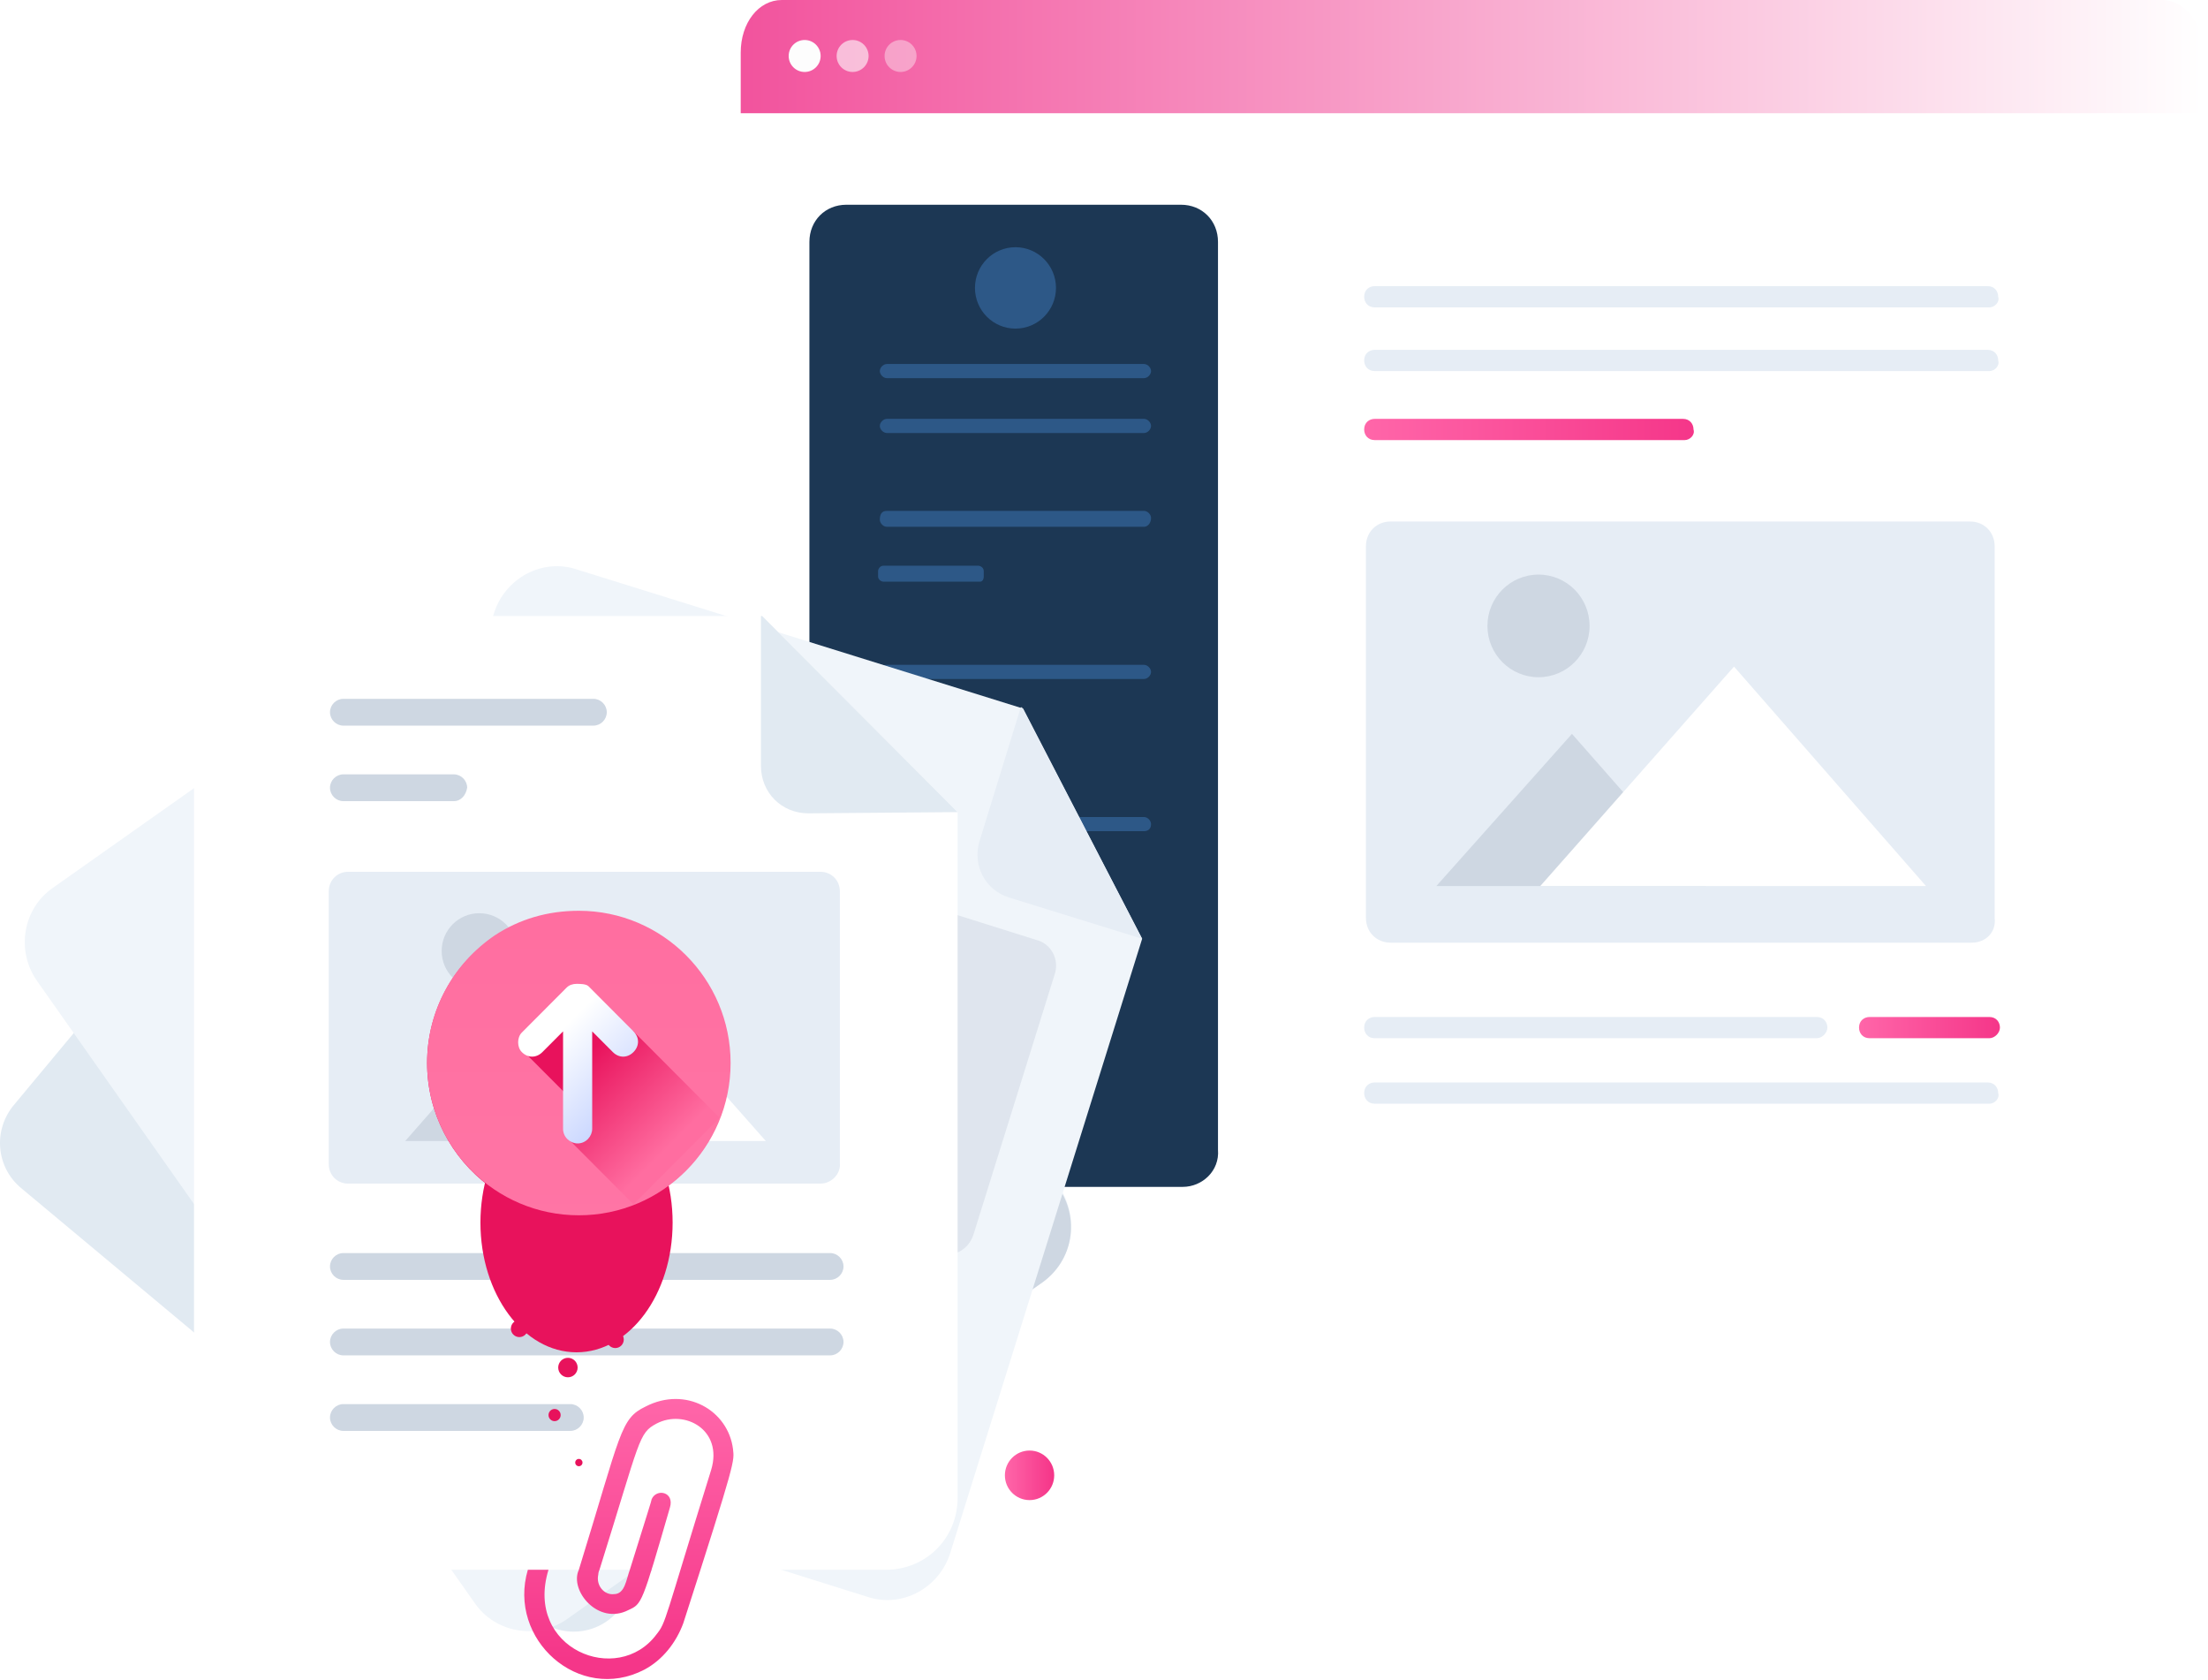 <svg width="468" height="356" viewBox="0 0 468 356" fill="none" xmlns="http://www.w3.org/2000/svg">
<path d="M467 11.255V257.745C467 264.123 463.227 269 458.292 269H165.708C160.773 269 157 264.123 157 257.745V11.255C157 4.877 160.773 0 165.708 0H458.292C463.227 0 467 4.877 467 11.255Z" fill="white"/>
<path d="M467 11.153V24H157V11.153C157 4.833 160.773 0 165.708 0H458.292C462.936 0 467 4.833 467 11.153Z" fill="url(#paint0_linear_1198_15971)"/>
<circle cx="170.552" cy="11.865" r="3.388" fill="#FDFDFD"/>
<circle opacity="0.6" cx="180.716" cy="11.865" r="3.388" fill="#FDFDFD"/>
<circle opacity="0.4" cx="190.88" cy="11.865" r="3.388" fill="#FDFDFD"/>
<path d="M432.488 252.668H278.694C274.961 252.668 271.975 249.667 271.975 245.917V51.267C271.975 47.517 274.961 44.516 278.694 44.516H432.488C436.221 44.516 439.207 47.517 439.207 51.267V245.917C439.207 249.667 436.221 252.668 432.488 252.668Z" fill="white"/>
<path d="M417.928 199.787H294.744C291.757 199.787 289.518 197.536 289.518 194.536V115.776C289.518 112.775 291.757 110.525 294.744 110.525H417.555C420.541 110.525 422.781 112.775 422.781 115.776V194.536C423.154 197.536 420.914 199.787 417.928 199.787Z" fill="#E6EDF5"/>
<path d="M361.558 187.785H304.445L333.188 155.531L361.558 187.785Z" fill="#CED7E2"/>
<path d="M408.224 187.785H326.475L367.536 141.279L408.224 187.785Z" fill="white"/>
<path d="M326.097 143.529C332.075 143.529 336.922 138.66 336.922 132.653C336.922 126.646 332.075 121.776 326.097 121.776C320.118 121.776 315.271 126.646 315.271 132.653C315.271 138.66 320.118 143.529 326.097 143.529Z" fill="#CED7E2"/>
<path d="M421.663 65.144H291.386C289.893 65.144 289.146 64.019 289.146 62.894C289.146 61.394 290.266 60.644 291.386 60.644H421.29C422.783 60.644 423.53 61.769 423.53 62.894C423.903 64.019 422.783 65.144 421.663 65.144Z" fill="#E6EDF5"/>
<path d="M421.663 78.646H291.386C289.893 78.646 289.146 77.521 289.146 76.395C289.146 74.895 290.266 74.145 291.386 74.145H421.29C422.783 74.145 423.53 75.27 423.53 76.395C423.903 77.521 422.783 78.646 421.663 78.646Z" fill="#E6EDF5"/>
<path d="M385.081 220.038H291.386C289.893 220.038 289.146 218.913 289.146 217.788C289.146 216.288 290.266 215.538 291.386 215.538H385.081C386.574 215.538 387.321 216.663 387.321 217.788C387.321 218.913 386.201 220.038 385.081 220.038Z" fill="#E6EDF5"/>
<path d="M357.085 93.272H291.386C289.893 93.272 289.146 92.147 289.146 91.022C289.146 89.522 290.266 88.772 291.386 88.772H356.711C358.204 88.772 358.951 89.897 358.951 91.022C359.324 92.147 358.204 93.272 357.085 93.272Z" fill="url(#paint1_linear_1198_15971)"/>
<path d="M421.663 233.916H291.386C289.893 233.916 289.146 232.79 289.146 231.665C289.146 230.165 290.266 229.415 291.386 229.415H421.29C422.783 229.415 423.53 230.54 423.53 231.665C423.903 232.79 422.783 233.916 421.663 233.916Z" fill="#E6EDF5"/>
<path d="M421.658 220.038H396.275C394.782 220.038 394.035 218.913 394.035 217.788C394.035 216.288 395.155 215.538 396.275 215.538H421.658C423.151 215.538 423.898 216.663 423.898 217.788C423.898 218.913 422.778 220.038 421.658 220.038Z" fill="url(#paint2_linear_1198_15971)"/>
<path d="M250.695 251.543H179.398C174.918 251.543 171.559 248.168 171.559 243.667V51.267C171.559 46.767 174.918 43.391 179.398 43.391H250.322C254.801 43.391 258.161 46.767 258.161 51.267V243.667C258.534 248.168 254.801 251.543 250.695 251.543Z" fill="#1C3754"/>
<path d="M215.236 69.645C219.978 69.645 223.822 65.783 223.822 61.019C223.822 56.255 219.978 52.393 215.236 52.393C210.494 52.393 206.65 56.255 206.65 61.019C206.65 65.783 210.494 69.645 215.236 69.645Z" fill="#2D5887"/>
<path d="M242.479 80.146H187.979C187.233 80.146 186.486 79.395 186.486 78.645C186.486 77.895 187.233 77.145 187.979 77.145H242.479C243.226 77.145 243.972 77.895 243.972 78.645C243.972 79.395 243.226 80.146 242.479 80.146Z" fill="#2D5887"/>
<path d="M242.479 91.772H187.979C187.233 91.772 186.486 91.022 186.486 90.272C186.486 89.522 187.233 88.772 187.979 88.772H242.479C243.226 88.772 243.972 89.522 243.972 90.272C243.972 91.022 243.226 91.772 242.479 91.772Z" fill="#2D5887"/>
<path d="M242.479 111.65H187.979C187.233 111.65 186.486 110.9 186.486 110.15C186.486 109.025 186.86 108.274 187.979 108.274H242.479C243.226 108.274 243.972 109.025 243.972 109.775C243.972 110.9 243.226 111.65 242.479 111.65Z" fill="#2D5887"/>
<path d="M207.766 123.276H187.235C186.862 123.276 186.115 122.901 186.115 122.151V121.026C186.115 120.651 186.489 119.901 187.235 119.901H207.393C207.766 119.901 208.512 120.276 208.512 121.026V122.151C208.512 122.901 208.139 123.276 207.766 123.276Z" fill="#2D5887"/>
<path d="M242.479 143.904H187.979C187.233 143.904 186.486 143.154 186.486 142.404C186.486 141.654 187.233 140.904 187.979 140.904H242.479C243.226 140.904 243.972 141.654 243.972 142.404C243.972 143.154 243.226 143.904 242.479 143.904Z" fill="#2D5887"/>
<path d="M207.766 155.53H187.235C186.862 155.53 186.115 155.155 186.115 154.405V153.28C186.115 152.905 186.489 152.155 187.235 152.155H207.393C207.766 152.155 208.512 152.53 208.512 153.28V154.405C208.512 155.155 208.139 155.53 207.766 155.53Z" fill="#2D5887"/>
<path d="M242.479 176.158H187.979C187.233 176.158 186.486 175.408 186.486 174.658C186.486 173.908 187.233 173.158 187.979 173.158H242.479C243.226 173.158 243.972 173.908 243.972 174.658C243.972 175.783 243.226 176.158 242.479 176.158Z" fill="#2D5887"/>
<path d="M207.766 187.785H187.235C186.862 187.785 186.115 187.41 186.115 186.66V185.535C186.115 185.16 186.489 184.409 187.235 184.409H207.393C207.766 184.409 208.512 184.784 208.512 185.535V187.035C208.512 187.41 208.139 187.785 207.766 187.785Z" fill="url(#paint3_linear_1198_15971)"/>
<path d="M218.22 317.926C221.106 317.926 223.446 315.576 223.446 312.676C223.446 309.776 221.106 307.425 218.22 307.425C215.334 307.425 212.994 309.776 212.994 312.676C212.994 315.576 215.334 317.926 218.22 317.926Z" fill="url(#paint4_linear_1198_15971)"/>
<path d="M106.995 162.564L199.37 239.753C204.774 244.142 205.546 252.144 200.914 257.566L131.183 341.208C126.808 346.629 118.832 347.404 113.428 342.757L4.585 251.886C-0.818 247.498 -1.59 239.495 3.041 234.074L58.878 166.953L106.995 162.564Z" fill="#E1EAF2"/>
<path d="M106.996 162.564L90.27 182.959C87.44 186.315 82.294 186.831 78.691 183.733L58.621 166.953L106.996 162.564Z" fill="#CED7E2"/>
<path d="M220.982 271.765L213.263 277.187L120.373 343.016C113.94 347.663 104.934 346.114 100.56 339.66L7.927 208.001C3.296 201.547 4.84 192.512 11.273 188.123L92.069 131.071L146.104 140.364L216.35 240.012L224.584 251.629C228.959 258.341 227.415 267.119 220.982 271.765Z" fill="#F0F5FA"/>
<path d="M146.102 140.363L122.172 157.66C118.055 160.758 112.137 159.725 109.049 155.336L92.066 131.07H92.324L146.102 140.363Z" fill="#CED7E2"/>
<path d="M220.985 271.765L213.266 277.186V240.012H216.096L224.33 251.629C228.962 258.341 227.418 267.118 220.985 271.765Z" fill="#CED7E2"/>
<path d="M242.085 198.965L201.43 329.075C199.114 336.562 191.137 340.951 183.675 338.369L66.084 301.453C58.621 299.129 54.505 291.126 56.82 283.382L104.68 130.037C106.996 122.551 114.973 118.162 122.435 120.744L216.869 150.174" fill="#F0F5FA"/>
<path opacity="0.5" d="M223.557 206.452L206.317 261.697C205.287 264.795 202.2 266.602 199.112 265.569L94.9 232.784C91.813 231.751 90.011 228.653 91.041 225.555L108.281 170.31C109.31 167.212 112.398 165.405 115.485 166.438L219.697 199.223C222.785 199.998 224.586 203.354 223.557 206.452Z" fill="#CED7E2"/>
<path d="M242.086 198.965L213.781 190.188C208.893 188.639 206.062 183.476 207.606 178.313L216.355 149.916H216.612L242.086 198.965Z" fill="#E6EDF5"/>
<path d="M202.972 181.41L171.58 178.312C166.177 177.796 162.06 172.891 162.832 167.212L166.177 135.717H166.434L202.972 181.41Z" fill="#CED7E2"/>
<path d="M202.972 172.117V317.458C202.972 325.977 196.282 332.69 187.791 332.69H56.304C47.813 332.69 41.123 325.977 41.123 317.458V145.785C41.123 137.266 48.071 130.554 56.304 130.554H161.545L202.972 172.117Z" fill="white"/>
<path d="M202.972 172.117L171.322 172.375C165.661 172.375 161.287 167.986 161.287 162.307V130.554H161.544L202.972 172.117Z" fill="#E1EAF2"/>
<path d="M173.895 250.854H73.801C71.485 250.854 69.684 249.047 69.684 246.723V188.897C69.684 186.573 71.485 184.766 73.801 184.766H173.895C176.211 184.766 178.012 186.573 178.012 188.897V246.465C178.269 248.789 176.211 250.854 173.895 250.854Z" fill="#E6EDF5"/>
<path d="M127.579 241.819H85.894L106.737 218.068L127.579 241.819Z" fill="#CED7E2"/>
<path d="M162.315 241.819H102.104L132.209 207.742L162.315 241.819Z" fill="white"/>
<path d="M101.592 209.549C105.997 209.549 109.569 205.966 109.569 201.546C109.569 197.126 105.997 193.543 101.592 193.543C97.186 193.543 93.615 197.126 93.615 201.546C93.615 205.966 97.186 209.549 101.592 209.549Z" fill="#CED7E2"/>
<path d="M175.956 271.248H72.774C71.23 271.248 69.943 269.957 69.943 268.409C69.943 266.86 71.23 265.569 72.774 265.569H175.956C177.5 265.569 178.786 266.86 178.786 268.409C178.786 269.957 177.5 271.248 175.956 271.248Z" fill="#CED7E2"/>
<path d="M175.956 287.254H72.774C71.23 287.254 69.943 285.963 69.943 284.414C69.943 282.865 71.23 281.574 72.774 281.574H175.956C177.5 281.574 178.786 282.865 178.786 284.414C178.786 285.963 177.5 287.254 175.956 287.254Z" fill="#CED7E2"/>
<path d="M123.722 300.42C123.722 301.969 122.435 303.26 120.891 303.26H72.774C71.23 303.26 69.943 301.969 69.943 300.42C69.943 298.871 71.23 297.58 72.774 297.58H120.891C122.435 297.58 123.722 298.871 123.722 300.42Z" fill="#CED7E2"/>
<path d="M125.78 153.788H72.774C71.23 153.788 69.943 152.497 69.943 150.948C69.943 149.399 71.23 148.108 72.774 148.108H125.78C127.324 148.108 128.611 149.399 128.611 150.948C128.611 152.497 127.324 153.788 125.78 153.788Z" fill="#CED7E2"/>
<path d="M96.189 169.793H72.774C71.23 169.793 69.943 168.503 69.943 166.954C69.943 165.405 71.23 164.114 72.774 164.114H96.189C97.733 164.114 99.02 165.405 99.02 166.954C98.762 168.503 97.733 169.793 96.189 169.793Z" fill="#CED7E2"/>
<path d="M144.819 344.048C143.275 348.179 140.445 351.793 136.585 353.858C122.69 361.087 107.509 347.404 111.883 332.69H116.257C111.111 349.47 130.924 357.473 139.158 346.372C141.217 343.79 140.702 343.79 150.737 311.521C153.31 303.002 145.076 298.613 139.158 301.711C135.299 303.776 135.813 304.809 127.065 332.69C126.807 333.206 126.807 333.722 126.807 333.722C126.293 336.046 128.094 338.111 130.152 337.853C132.468 337.853 132.725 334.755 133.497 332.69C137.357 320.298 138.129 317.975 138.129 317.717C139.158 315.393 143.018 316.168 141.989 319.524C136.071 339.918 136.071 339.918 133.24 341.209C126.807 344.565 120.632 337.078 122.69 332.69C131.696 303.518 131.439 300.678 136.842 298.097C145.334 293.708 154.34 298.871 155.369 307.132C155.626 309.714 156.141 308.939 144.819 344.048Z" fill="url(#paint5_linear_1198_15971)"/>
<g filter="url(#filter0_d_1198_15971)">
<ellipse cx="122.199" cy="224.485" rx="20.367" ry="27.495" fill="#E8125C"/>
</g>
<path d="M154.598 222.973C153.312 206.968 139.931 193.802 123.978 193.285C117.03 193.027 110.34 194.834 104.937 198.449C96.188 204.128 90.527 214.196 90.527 225.297C90.527 235.881 95.674 245.433 103.65 251.371C104.68 252.145 105.451 253.178 105.709 254.468C106.223 256.534 108.282 258.857 111.112 258.857C112.399 258.857 113.685 258.341 114.715 257.566C115.229 257.05 116.001 257.05 116.516 257.308C117.288 257.566 117.802 258.083 117.545 259.115C117.545 259.373 117.545 259.373 117.545 259.373C117.545 261.18 119.089 262.729 120.89 262.729C122.691 262.729 124.235 261.18 124.235 259.373C124.235 258.599 124.75 257.824 125.779 257.566C143.019 255.501 155.885 240.528 154.598 222.973Z" fill="#E8125C"/>
<path d="M109.309 268.925C110.872 268.925 112.139 267.654 112.139 266.086C112.139 264.517 110.872 263.246 109.309 263.246C107.746 263.246 106.479 264.517 106.479 266.086C106.479 267.654 107.746 268.925 109.309 268.925Z" fill="#E8125C"/>
<path d="M110.082 283.382C111.077 283.382 111.884 282.573 111.884 281.575C111.884 280.577 111.077 279.768 110.082 279.768C109.088 279.768 108.281 280.577 108.281 281.575C108.281 282.573 109.088 283.382 110.082 283.382Z" fill="#E8125C"/>
<path d="M121.663 272.281C122.942 272.281 123.979 271.241 123.979 269.958C123.979 268.675 122.942 267.635 121.663 267.635C120.384 267.635 119.348 268.675 119.348 269.958C119.348 271.241 120.384 272.281 121.663 272.281Z" fill="#E8125C"/>
<path d="M134.784 265.311C136.347 265.311 137.614 264.04 137.614 262.471C137.614 260.903 136.347 259.632 134.784 259.632C133.22 259.632 131.953 260.903 131.953 262.471C131.953 264.04 133.22 265.311 134.784 265.311Z" fill="#E8125C"/>
<path d="M130.413 285.705C131.407 285.705 132.214 284.896 132.214 283.898C132.214 282.9 131.407 282.091 130.413 282.091C129.418 282.091 128.611 282.9 128.611 283.898C128.611 284.896 129.418 285.705 130.413 285.705Z" fill="#E8125C"/>
<path d="M120.375 291.901C121.512 291.901 122.433 290.976 122.433 289.836C122.433 288.695 121.512 287.771 120.375 287.771C119.238 287.771 118.316 288.695 118.316 289.836C118.316 290.976 119.238 291.901 120.375 291.901Z" fill="#E8125C"/>
<path d="M122.694 310.747C123.12 310.747 123.466 310.4 123.466 309.972C123.466 309.545 123.12 309.198 122.694 309.198C122.267 309.198 121.922 309.545 121.922 309.972C121.922 310.4 122.267 310.747 122.694 310.747Z" fill="#E8125C"/>
<path d="M117.548 301.195C118.259 301.195 118.835 300.617 118.835 299.904C118.835 299.191 118.259 298.613 117.548 298.613C116.838 298.613 116.262 299.191 116.262 299.904C116.262 300.617 116.838 301.195 117.548 301.195Z" fill="#E8125C"/>
<path d="M104.937 198.19C110.083 194.834 116.001 193.027 122.691 193.027C140.446 193.027 154.855 207.484 154.855 225.297C154.855 243.109 140.446 257.566 122.691 257.566C104.937 257.566 90.527 243.109 90.527 225.297C90.527 213.938 96.188 204.128 104.937 198.19Z" fill="url(#paint6_linear_1198_15971)"/>
<path d="M152.541 236.914L134.271 218.585L128.096 216.261L121.406 213.68L111.113 222.974L121.92 233.816L120.377 241.303L134.271 255.243L152.541 236.914Z" fill="url(#paint7_linear_1198_15971)"/>
<path d="M124.748 209.033L134.269 218.585C135.555 219.875 135.555 221.683 134.269 222.973C132.982 224.264 131.181 224.264 129.895 222.973L125.52 218.585V239.237C125.52 240.786 124.234 242.335 122.433 242.335C120.889 242.335 119.345 241.044 119.345 239.237V218.585L114.97 222.973C113.684 224.264 111.883 224.264 110.596 222.973C110.082 222.457 109.824 221.683 109.824 220.908C109.824 220.134 110.082 219.359 110.596 218.843L120.117 209.291C120.631 208.775 121.403 208.517 122.175 208.517C122.947 208.517 124.234 208.517 124.748 209.033Z" fill="url(#paint8_linear_1198_15971)"/>
<defs>
<filter id="filter0_d_1198_15971" x="75.355" y="196.99" width="93.686" height="116.09" filterUnits="userSpaceOnUse" color-interpolation-filters="sRGB">
<feFlood flood-opacity="0" result="BackgroundImageFix"/>
<feColorMatrix in="SourceAlpha" type="matrix" values="0 0 0 0 0 0 0 0 0 0 0 0 0 0 0 0 0 0 127 0" result="hardAlpha"/>
<feOffset dy="34.623"/>
<feGaussianBlur stdDeviation="13.238"/>
<feColorMatrix type="matrix" values="0 0 0 0 0.113 0 0 0 0 0.296 0 0 0 0 1 0 0 0 0.21 0"/>
<feBlend mode="normal" in2="BackgroundImageFix" result="effect1_dropShadow_1198_15971"/>
<feBlend mode="normal" in="SourceGraphic" in2="effect1_dropShadow_1198_15971" result="shape"/>
</filter>
<linearGradient id="paint0_linear_1198_15971" x1="156.929" y1="16.718" x2="466.915" y2="16.718" gradientUnits="userSpaceOnUse">
<stop stop-color="#F2539D"/>
<stop offset="1" stop-color="white"/>
</linearGradient>
<linearGradient id="paint1_linear_1198_15971" x1="289.031" y1="90.734" x2="359.365" y2="90.734" gradientUnits="userSpaceOnUse">
<stop stop-color="#FF66A9"/>
<stop offset="1" stop-color="#F53689"/>
</linearGradient>
<linearGradient id="paint2_linear_1198_15971" x1="393.698" y1="217.752" x2="423.906" y2="217.752" gradientUnits="userSpaceOnUse">
<stop stop-color="#FF66A9"/>
<stop offset="1" stop-color="#F53689"/>
</linearGradient>
<linearGradient id="paint3_linear_1198_15971" x1="186.324" y1="186.303" x2="208.622" y2="186.303" gradientUnits="userSpaceOnUse">
<stop stop-color="#FF66A9"/>
<stop offset="1" stop-color="#F53689"/>
</linearGradient>
<linearGradient id="paint4_linear_1198_15971" x1="213.019" y1="312.669" x2="223.102" y2="312.669" gradientUnits="userSpaceOnUse">
<stop stop-color="#FF66A9"/>
<stop offset="1" stop-color="#F53689"/>
</linearGradient>
<linearGradient id="paint5_linear_1198_15971" x1="133.264" y1="296.981" x2="133.264" y2="351.786" gradientUnits="userSpaceOnUse">
<stop stop-color="#FF66A9"/>
<stop offset="1" stop-color="#F53689"/>
</linearGradient>
<linearGradient id="paint6_linear_1198_15971" x1="122.663" y1="194.597" x2="122.663" y2="259.843" gradientUnits="userSpaceOnUse">
<stop stop-color="#FF6EA0"/>
<stop offset="1" stop-color="#FF75A5"/>
</linearGradient>
<linearGradient id="paint7_linear_1198_15971" x1="122.623" y1="225.241" x2="141.116" y2="243.674" gradientUnits="userSpaceOnUse">
<stop stop-color="#E8125C"/>
<stop offset="1" stop-color="#FF6DA0"/>
</linearGradient>
<linearGradient id="paint8_linear_1198_15971" x1="134.613" y1="237.25" x2="117.268" y2="219.961" gradientUnits="userSpaceOnUse">
<stop offset="0.011" stop-color="#C2D1FF"/>
<stop offset="1" stop-color="white"/>
</linearGradient>
</defs>
</svg>